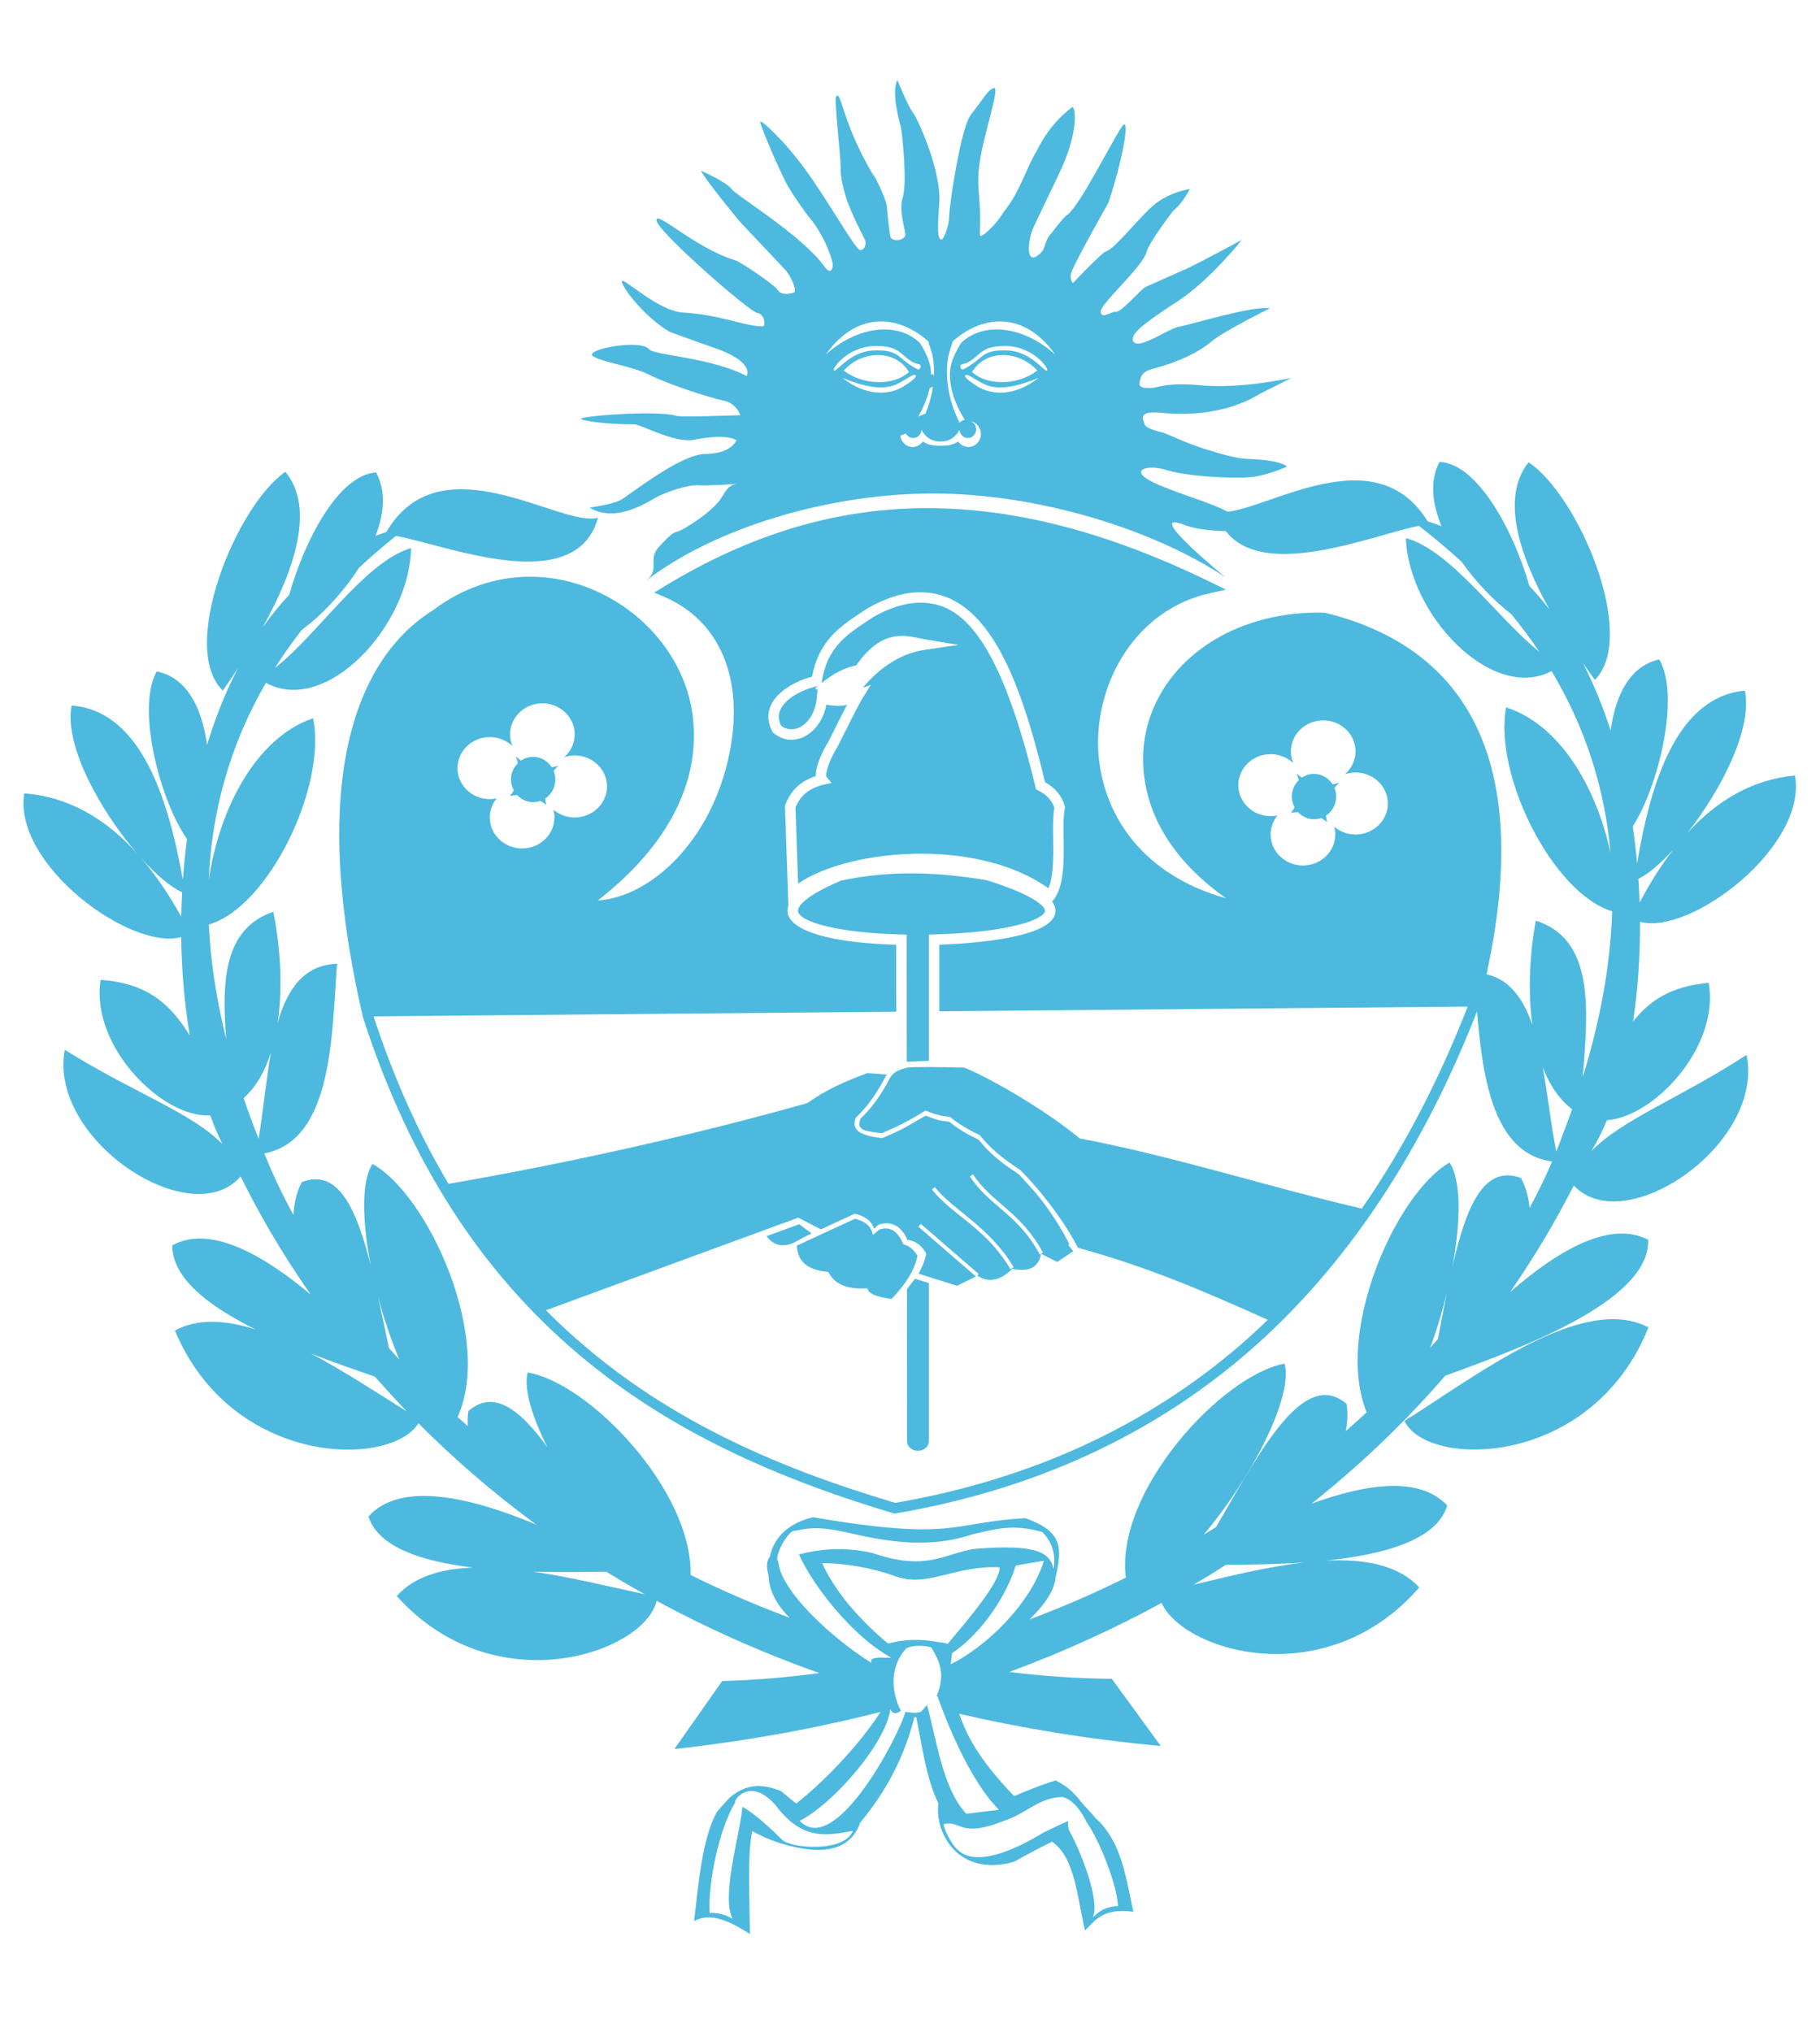 <?xml version="1.0" encoding="UTF-8" standalone="no"?>
<svg width="430px" height="480px" viewBox="0 0 430 480" version="1.1" xmlns="http://www.w3.org/2000/svg" xmlns:xlink="http://www.w3.org/1999/xlink" xmlns:sketch="http://www.bohemiancoding.com/sketch/ns">
    <!-- Generator: Sketch 3.3 (11970) - http://www.bohemiancoding.com/sketch -->
    <title>jujuy</title>
    <desc>Created with Sketch.</desc>
    <defs></defs>
    <g id="Page-1" stroke="none" stroke-width="1" fill="none" fill-rule="evenodd" sketch:type="MSPage">
        <g id="jujuy" sketch:type="MSArtboardGroup" fill="#4DB9DF">
            <g id="Imported-Layers" sketch:type="MSLayerGroup" transform="translate(5, 18.118)">
                <path d="M208.43,275.837 L208.431,275.835 C207.573,273.889 206.095,271.261 202.78,272.348 L201.222,273.64 C200.803,271.329 199.121,270.35 196.999,269.808 L183.258,276.16 C183.471,279.448 185.148,281.898 190.71,282.361 C192.421,285.724 195.664,286.44 199.988,286.258 C200.094,287.568 202.378,288.32 205.628,288.75 C208.913,285.364 211.091,281.969 211.77,278.574 C210.812,276.944 209.664,276.164 208.43,275.837" id="Fill-1" sketch:type="MSShapeGroup"></path>
                <path d="M183.833,271.096 L176.104,273.931 C177.748,276.093 179.867,276.724 182.782,275.35 C185.999,273.553 186.76,273.292 186.76,273.292 L183.833,271.096" id="Fill-2" sketch:type="MSShapeGroup"></path>
                <path d="M341.763,149.671 C334.924,138.192 323.61,130.453 308.133,126.666 L307.872,126.631 C307.375,126.618 306.889,126.611 306.396,126.611 C286.575,126.611 270.368,137.375 266.069,153.393 C264.537,159.096 261.75,177.901 284.685,194.108 C263.042,188.056 254.786,172.039 254.442,158.186 C254.068,143.125 263.134,125.841 281.185,121.943 L284.664,121.192 L281.467,119.627 C257.165,107.721 235.122,101.934 214.081,101.934 C192.614,101.934 172.183,108.047 151.619,120.624 L149.568,121.879 L151.783,122.815 C165.09,128.445 170.907,142.289 167.343,159.85 C163.054,180.984 148.398,193.867 136.231,194.619 C162.946,173.807 159.925,152.996 157.284,144.827 C152.28,129.356 136.708,118.127 120.256,118.127 C112.055,118.127 104.099,120.881 97.35,126.023 C84.63,133.854 65.562,156.772 80.799,222.385 C91.849,256.319 108.575,282.37 131.933,302.027 C151.093,318.151 174.651,330.02 206.071,339.38 L206.346,339.463 L206.63,339.413 C239.063,333.886 267.072,321.068 289.882,301.313 C312.723,281.532 331.016,254.214 344.249,220.122 L344.293,219.987 C352.27,189.536 351.418,165.878 341.763,149.671 L341.763,149.671 Z M295.135,160.046 C297.246,160.029 299.168,160.843 300.566,162.166 C300.205,161.327 299.997,160.414 299.989,159.454 C299.952,155.42 303.352,152.099 307.559,152.065 C311.765,152.029 315.226,155.291 315.263,159.326 C315.282,161.485 314.311,163.433 312.765,164.789 C313.529,164.534 314.344,164.387 315.196,164.379 C319.403,164.344 322.863,167.606 322.9,171.64 C322.937,175.675 319.536,178.994 315.33,179.03 C313.374,179.046 311.587,178.344 310.223,177.189 C310.378,177.759 310.471,178.352 310.476,178.966 C310.513,183 307.113,186.319 302.906,186.355 C298.7,186.39 295.239,183.127 295.202,179.094 C295.187,177.375 295.8,175.789 296.829,174.527 C296.325,174.634 295.804,174.692 295.269,174.697 C291.062,174.731 287.602,171.47 287.565,167.435 C287.528,163.401 290.93,160.082 295.135,160.046 L295.135,160.046 Z M110.653,156.02 C112.764,156.003 114.686,156.816 116.083,158.14 C115.722,157.301 115.515,156.387 115.506,155.427 C115.469,151.393 118.87,148.073 123.076,148.039 C127.282,148.003 130.744,151.265 130.781,155.3 C130.799,157.459 129.828,159.407 128.282,160.764 C129.046,160.508 129.862,160.36 130.714,160.354 C134.92,160.318 138.38,163.58 138.417,167.615 C138.454,171.649 135.052,174.968 130.847,175.003 C128.892,175.02 127.104,174.317 125.739,173.164 C125.895,173.733 125.989,174.326 125.994,174.94 C126.031,178.974 122.63,182.294 118.424,182.328 C114.218,182.364 110.756,179.102 110.719,175.067 C110.705,173.349 111.317,171.763 112.346,170.501 C111.842,170.606 111.321,170.666 110.786,170.671 C106.58,170.705 103.12,167.443 103.083,163.41 C103.046,159.375 106.448,156.056 110.653,156.02 L110.653,156.02 Z M316.744,267.408 C293.109,261.891 273.613,255.361 250.066,250.812 C241.427,243.632 227.729,235.982 222.8,234.101 C217.412,233.96 211.024,233.884 209.344,234.101 C206.881,234.722 206.156,235.326 205.403,236.303 C203.265,240.452 200.907,243.738 198.303,246.158 C197.199,248.932 199.357,249.109 203.352,249.584 C206.775,248.167 210.238,246.436 213.66,244.234 C215.267,244.887 216.839,245.533 219.482,245.749 C221.161,247.197 223.552,248.639 226.516,250.079 C228.621,252.829 231.831,255.568 236.04,258.277 C241.606,263.898 246.781,271.001 249.678,276.665 C265.675,281.042 278.782,286.593 294.526,293.684 C292.476,295.664 290.397,297.6 288.263,299.445 C265.867,318.844 238.361,331.454 206.499,336.929 C178.344,328.522 148.639,316.279 123.985,291.429 L183.618,269.542 C185.383,270.475 187.161,271.398 188.948,272.313 L196.817,268.675 L197.105,268.649 C199.124,269.164 200.853,270.102 201.494,272.174 L202.488,271.276 L202.644,271.185 C206.282,269.993 208.393,272.505 209.286,274.529 L209.261,274.77 C210.935,274.96 212.511,275.751 213.758,277.87 L213.81,278.182 C213.501,279.726 212.878,281.262 212.015,282.788 L221.12,285.647 L225.563,283.447 L211.984,271.682 L212.552,271.011 L226.218,282.851 L225.824,283.317 L225.935,283.263 C228.899,285.2 231.651,284.089 234.19,281.63 C237.537,282.286 240.256,281.846 240.96,278.094 L244.785,280.007 L248.567,277.482 L247.429,276.041 L247.633,275.772 C245.509,271.672 242.95,267.588 239.547,263.513 L235.751,259.345 L232.815,257.332 C230.948,255.958 229.334,254.573 227.986,253.18 L226.244,251.167 L224.198,250.122 C222.851,249.395 221.651,248.663 220.619,247.926 L219.309,246.904 L217.6,246.68 C217.04,246.576 216.533,246.451 216.059,246.313 L213.7,245.45 L208.703,248.329 C206.97,249.221 205.238,250.012 203.517,250.724 L203.301,250.754 C199.578,250.313 195.814,249.389 197.165,245.994 L197.275,245.833 C199.832,243.458 202.161,240.217 204.283,236.099 L204.326,236.033 C204.403,235.934 204.492,235.844 204.58,235.752 C203.065,235.622 201.531,235.503 199.962,235.401 C194.86,237.238 189.965,239.442 185.755,242.48 C158.601,250.15 128.438,256.83 100.969,261.56 C94.191,250.18 88.207,237.102 83.266,221.991 L206.747,220.89 L206.734,205.081 C184.789,204.37 181.505,199.689 181.123,197.682 C181.003,197.058 181.052,196.434 181.263,195.808 L180.458,172.252 L180.544,172.022 C181.824,168.611 184.127,166.427 187.74,165.222 C187.654,162.98 189.178,159.59 190.811,156.927 C192.449,153.627 193.958,150.6 195.115,148.387 C193.91,148.695 192.366,148.753 190.244,148.365 C189.187,153.762 185.377,156.653 181.998,156.653 C180.467,156.653 179.005,156.103 177.77,155.063 L177.59,154.912 L177.478,154.705 C176.337,152.588 176.231,150.417 177.17,148.423 C178.756,145.062 183.132,142.693 186.851,141.761 C188.424,133.27 193.49,129.897 198.396,126.631 C198.91,126.29 199.423,125.948 199.935,125.6 C204.403,123.06 208.563,121.801 212.389,121.801 C228.737,121.801 236.264,143.303 241.916,166.692 C244.318,168.016 245.837,169.844 246.55,172.265 L246.636,172.558 L246.576,172.856 C246.225,174.622 246.26,177.249 246.295,180.032 C246.367,185.549 246.439,191.766 243.574,194.874 C244.203,195.737 244.459,196.604 244.336,197.483 C243.49,203.521 224.49,204.801 216.926,205.07 L216.926,220.799 L341.761,219.686 C334.799,237.527 326.426,253.459 316.744,267.408 L316.744,267.408 Z M234.49,281.263 L233.74,281.716 C227.915,271.877 220.071,269.067 215.178,262.895 L215.86,262.343 C220.17,267.78 228.815,271.677 234.49,281.263 L234.49,281.263 Z M224.145,259.79 L224.875,259.304 C229.236,266.003 236.303,268.252 241.418,277.819 L240.649,278.239 C235.529,268.659 228.758,266.877 224.145,259.79 L224.145,259.79 Z" id="Fill-3" sketch:type="MSShapeGroup"></path>
                <path d="M212.598,183.565 C224.674,183.565 235.333,186.463 242.699,191.736 C243.941,188.923 243.879,184.268 243.825,180.064 C243.789,177.299 243.754,174.679 244.095,172.693 C243.494,170.912 242.281,169.617 240.297,168.632 L239.779,168.376 L239.645,167.815 C230.429,129.445 220.695,124.272 212.389,124.272 C208.997,124.272 205.245,125.423 201.241,127.694 C200.809,127.994 200.287,128.341 199.764,128.689 C194.936,131.903 190.375,134.939 189.152,142.969 L189.107,143.261 C191.837,141.01 194.585,139.603 197.285,139.073 C200.624,134.32 204.059,132.101 208.067,132.101 C209.542,132.101 210.882,132.379 212.178,132.648 C212.678,132.752 213.17,132.855 213.654,132.935 L221.488,134.236 L213.629,135.376 C208.172,136.168 203.192,139.194 198.824,144.375 L200.762,143.666 L198.856,146.716 C197.799,148.409 195.122,153.795 192.97,158.123 C190.585,162.021 190.007,164.786 190.227,165.358 L191.495,166.86 L189.536,167.267 C186.127,168.146 184.084,169.816 182.945,172.666 L183.559,190.633 C189.755,186.344 200.951,183.565 212.598,183.565" id="Fill-4" sketch:type="MSShapeGroup"></path>
                <path d="M179.543,153.319 C180.29,153.892 181.115,154.182 181.998,154.182 C184.606,154.182 187.602,151.488 188.012,146.494 L188.148,144.844 L187.584,144.532 L188.244,143.981 L188.17,143.996 C184.784,144.664 180.686,146.76 179.404,149.477 C178.826,150.705 178.871,151.963 179.543,153.319" id="Fill-5" sketch:type="MSShapeGroup"></path>
                <path d="M214.093,152.632 C211.222,152.632 207.507,153.774 202.812,156.11 C206.749,155.248 211.873,154.344 217.219,154.344 C217.906,154.344 218.584,154.359 219.249,154.39 C217.882,153.315 216.315,152.632 214.093,152.632" id="Fill-6" sketch:type="MSShapeGroup"></path>
                <path d="M211.192,283.973 L209.272,286.442 L209.302,322.377 C209.302,323.62 210.457,324.629 211.879,324.629 C213.299,324.629 214.456,323.62 214.456,322.378 L214.456,285.002 L211.192,283.973" id="Fill-7" sketch:type="MSShapeGroup"></path>
                <path d="M214.456,232.502 L214.456,202.67 L215.659,202.638 C233.287,202.167 241.61,199.139 241.889,197.141 C241.931,196.848 241.89,194.166 228.108,189.817 C221.362,188.721 215.682,188.209 210.24,188.209 C204.521,188.209 199.096,188.775 193.655,189.938 C183.796,194.156 183.426,196.575 183.549,197.218 C184.008,199.622 192.554,202.258 207.999,202.646 L209.202,202.676 L209.228,232.708 L214.456,232.502" id="Fill-8" sketch:type="MSShapeGroup"></path>
                <path d="M126.951,162.767 C126.439,162.938 125.907,163.066 125.363,163.156 C124.419,161.663 122.781,160.671 120.919,160.687 C119.88,160.697 118.917,161.026 118.105,161.57 C117.658,161.268 117.233,160.937 116.844,160.568 C117.065,161.084 117.238,161.622 117.364,162.177 C116.35,163.164 115.711,164.55 115.725,166.088 C115.732,167.006 115.989,167.855 116.397,168.609 C116.134,169.072 115.832,169.513 115.495,169.926 C116.044,169.811 116.611,169.75 117.189,169.727 C118.155,170.76 119.509,171.408 121.011,171.395 C121.591,171.39 122.14,171.265 122.661,171.081 C123.16,171.372 123.629,171.706 124.067,172.075 C123.93,171.575 123.849,171.055 123.797,170.527 C125.255,169.563 126.224,167.893 126.208,165.994 C126.201,165.281 126.052,164.604 125.797,163.984 C126.147,163.549 126.529,163.138 126.951,162.767" id="Fill-9" sketch:type="MSShapeGroup"></path>
                <path d="M311.434,166.793 C310.921,166.964 310.39,167.092 309.845,167.182 C308.901,165.69 307.263,164.697 305.402,164.714 C304.363,164.723 303.399,165.053 302.588,165.597 C302.141,165.295 301.716,164.964 301.327,164.596 C301.548,165.111 301.721,165.648 301.847,166.203 C300.832,167.19 300.194,168.576 300.207,170.114 C300.215,171.033 300.472,171.883 300.879,172.635 C300.616,173.098 300.315,173.539 299.978,173.952 C300.526,173.837 301.093,173.776 301.671,173.754 C302.637,174.785 303.991,175.434 305.494,175.422 C306.074,175.415 306.622,175.291 307.144,175.107 C307.643,175.399 308.112,175.732 308.549,176.101 C308.412,175.601 308.332,175.082 308.28,174.553 C309.738,173.59 310.706,171.918 310.69,170.021 C310.684,169.308 310.534,168.63 310.28,168.01 C310.631,167.575 311.011,167.164 311.434,166.793" id="Fill-10" sketch:type="MSShapeGroup"></path>
                <path d="M270.675,92.941 C275.626,94.494 286.493,94.985 290.44,94.614 C294.468,94.242 299.059,92.099 299.059,92.099 C299.059,92.099 297.894,90.596 290.156,90.328 C287.275,90.27 283.15,89.046 280.015,88.065 C275.23,86.595 270.601,84.283 269.859,84.122 C268.458,83.797 265.488,82.985 265.398,82.061 C265.308,81.221 263.23,78.801 269.572,79.417 C283.574,80.806 291.511,75.607 292.657,74.924 C293.805,74.325 300.115,71.159 300.115,71.159 C298.882,71.422 288.038,73.705 279.146,72.943 C270.167,72.098 268.699,73.541 266.889,73.557 C265.078,73.573 264.09,73.498 264.244,72.235 C264.48,70.973 264.716,69.71 267.344,69.013 C273.42,67.447 278.173,65.135 281.196,62.586 C284.219,60.038 295.036,54.73 295.036,54.73 C291.08,54.008 276.307,58.595 273.677,59.038 C271.047,59.482 264.506,64.332 262.929,62.749 C262.181,61.999 262.748,60.817 264.544,59.204 C266.342,57.675 269.533,55.461 273.215,53.074 C280.826,48.131 288.397,38.566 288.397,38.566 C288.397,38.566 277.748,44.293 275.452,45.322 C273.157,46.351 266.516,49.267 265.615,49.696 C264.795,50.039 259.742,55.801 258.671,55.557 C257.598,55.315 255.312,57.436 255.05,55.591 C254.787,53.743 264.754,45.249 265.874,41.456 C266.511,39.013 272.208,31.648 272.208,31.648 C274.58,29.778 276.114,26.486 276.114,26.486 C275.377,26.745 271.841,27.197 268.324,29.75 C264.808,32.303 258.299,40.935 256.244,41.29 C255.423,41.465 248.491,48.756 248.491,48.756 C248.491,48.756 247.827,48.173 247.979,46.744 C248.05,45.313 256.887,29.768 256.887,29.768 C260.496,18.809 262.058,9.044 260.106,11.751 C258.154,14.458 250.145,30.417 247.282,32.544 C245.973,33.395 243.616,36.862 242.881,37.626 C242.147,38.389 241.837,40.661 241.103,41.424 C237.596,45.07 237.637,40.194 238.759,36.654 C239.078,35.39 245.147,23.484 246.677,19.604 C250.059,10.916 248.869,6.302 248.136,7.318 C247.893,7.656 243.308,10.556 239.831,17.731 C237.477,21.451 236.126,27.095 231.972,32.176 C230.676,34.54 226.433,38.781 226.502,37.268 C226.91,27.176 225.341,26.518 226.675,18.942 C227.773,12.627 231.145,2.678 229.91,2.689 C228.594,2.702 227.137,5.572 224.449,8.874 C222.413,11.414 220.3,24.043 219.529,30.1 L219.529,30.184 C219.297,31.868 219.224,33.045 219.228,33.381 C219.241,34.979 218.037,38.436 217.46,38.441 C216.967,38.446 216.226,38.452 216.895,30.124 C217.571,22.469 211.785,9.828 210.703,8.493 C209.539,7.075 207.017,0.792 207.017,0.792 C205.479,3.748 207.597,10.873 207.853,11.964 C208.109,13.055 209.448,25.231 208.242,28.688 C207.28,31.554 208.966,36.247 208.893,37.424 C208.739,38.603 206.11,39.13 205.442,37.959 C205.107,37.29 204.471,30.235 204.471,30.235 C204.129,28.726 202.03,23.868 201.2,23.036 C193.769,10.577 193.7,2.508 192.486,4.872 C192.167,6.136 193.682,19.656 193.614,21.337 C193.468,23.441 194.322,27.132 195.501,30.315 L195.584,30.398 C197.016,34.168 199.021,37.764 199.273,38.351 C199.858,39.438 199.295,40.956 198.225,40.966 C197.157,40.976 190.637,29.265 185.308,22.001 C180.395,15.151 174.589,9.907 174.595,10.664 C174.601,11.252 177.628,18.79 180.391,24.397 C181.9,27.578 185.812,32.755 185.812,32.755 C189.883,37.426 191.745,43.377 191.755,44.471 C191.755,44.471 191.615,47.497 189.699,44.741 C184.453,37.474 168.902,28.03 167.901,26.611 C166.818,24.938 160.623,22.22 160.623,22.22 C161.295,23.896 169.445,33.91 170.11,34.576 L180.325,45.413 C181.901,46.996 183.331,50.598 182.675,50.94 C182.102,51.281 179.473,51.724 178.804,50.469 C178.134,49.215 169.692,43.574 168.62,43.332 C159.299,40.557 149.673,31.228 150.108,33.998 C150.543,36.767 172.1,55.573 173.912,55.809 C175.724,56.045 175.913,58.985 175.255,58.991 C171.059,59.029 165.275,56.222 156.301,55.714 C150.372,55.346 141.907,47.017 141.919,48.361 C141.93,49.706 147.174,56.72 153.212,60.28 C153.212,60.28 160.641,62.988 163.282,63.889 C173.598,67.327 171.406,70.709 171.406,70.709 C162.809,66.248 149.474,65.861 148.309,64.359 C146.396,61.938 133.004,64.411 135.074,65.989 C137.145,67.484 144.394,68.344 148.361,70.411 C152.824,72.64 162.562,75.832 165.776,76.476 C168.991,77.035 169.921,79.969 169.921,79.969 C168.934,79.978 156.1,80.513 154.698,80.105 C150.16,78.717 131.164,80.231 132.322,80.892 C133.48,81.554 139.903,82.169 144.841,82.126 C146.322,82.112 154.508,86.663 158.944,85.783 C166.83,84.199 168.985,85.862 168.985,85.862 C168.985,85.862 167.942,89.065 161.688,89.12 C155.516,89.176 143.26,99.288 141.373,100.145 C139.407,101.088 134.311,101.806 134.311,101.806 C140.846,105.782 148.778,99.911 150.664,99.053 C152.63,98.112 157.306,96.389 160.022,96.533 C162.74,96.677 169.072,96.2 169.072,96.2 C168.252,96.459 167.344,96.131 165.479,99.426 C163.532,102.722 156.166,107.326 154.933,107.505 C153.7,107.684 151.908,109.803 150.765,110.989 C147.829,114.041 151.153,116.359 147.625,119.087 C163.633,106.708 191.072,98.19 216.753,98.473 C239.916,98.728 266.78,106.502 284.486,118.237 C284.486,118.237 264.415,101.823 274.983,105.931 C281.919,108.643 297.868,106.736 297.868,106.736 C296.798,106.745 289.132,105.3 288.221,104.721 C283.253,101.066 276.989,99.861 268.895,96.486 C260.801,93.113 265.724,91.387 270.675,92.941 L270.675,92.941 Z M214.349,62.547 C214.526,63.598 215.176,64.969 215.375,66.151 C215.628,67.648 215.717,69.188 215.653,70.747 L215.432,70.191 L214.973,70.411 C214.967,69.811 214.923,69.223 214.826,68.651 C214.493,66.68 213.43,64.707 212.379,62.944 C207.133,57.82 197.622,58.844 190.081,65.676 C197.295,55.429 207.133,56.112 214.349,62.547 L214.349,62.547 Z M215.424,73.199 C215.118,75.336 214.529,77.489 213.666,79.606 L211.934,80.274 C213.22,78.068 214.164,75.788 214.637,73.577 L215.424,73.199 L215.424,73.199 Z M192.047,69.433 C191.393,69.091 195.327,63.626 201.887,63.626 C206.15,63.626 207.133,64.652 209.101,66.36 C211.067,68.066 212.052,67.725 212.379,68.066 C212.707,68.408 212.379,69.433 211.724,69.091 C211.067,68.75 209.755,68.066 207.789,66.36 C205.82,64.652 203.853,64.652 201.887,64.652 C195.983,64.652 192.705,69.776 192.047,69.433 L192.047,69.433 Z M209.755,69.776 L209.755,69.776 C208.099,71.328 205.436,72.181 202.573,72.162 C202.562,72.162 202.552,72.166 202.541,72.166 C202.519,72.166 202.497,72.16 202.473,72.158 C199.7,72.121 196.748,71.27 194.344,69.433 C198.607,64.652 206.477,64.309 209.755,69.776 L209.755,69.776 Z M194.017,71.142 C200.575,73.873 204.509,73.873 207.133,72.507 C209.755,71.142 210.411,70.457 211.067,70.457 C211.724,70.457 211.723,71.142 208.444,73.19 C205.165,75.241 199.59,75.581 194.017,71.142 L194.017,71.142 Z M223.795,87.486 C222.838,87.486 221.916,86.982 221.373,86.17 C220.061,87.194 218.095,87.194 217.439,87.194 L216.973,87.19 L216.97,87.194 C216.312,87.194 214.346,87.194 213.034,86.17 C212.492,86.982 211.57,87.486 210.613,87.486 C209.117,87.486 207.888,86.311 207.7,84.804 L209.024,84.295 C209.359,84.93 210,85.369 210.742,85.369 C211.795,85.369 212.672,84.503 212.71,83.407 C213.034,84.121 214.346,86.17 216.97,86.17 L217.439,86.17 C220.061,86.17 221.373,84.121 221.698,83.407 C221.737,84.503 222.614,85.369 223.666,85.369 C224.749,85.369 225.633,84.447 225.633,83.319 C225.633,82.455 225.104,81.679 224.327,81.39 C224.322,81.389 224.318,81.386 224.313,81.386 L224.324,81.389 L224.326,81.389 C225.727,81.648 226.746,82.928 226.746,84.413 C226.746,86.105 225.42,87.486 223.795,87.486 L223.795,87.486 Z M225.965,73.19 C222.685,71.142 222.684,70.457 223.341,70.457 C223.997,70.457 224.653,71.142 227.276,72.507 C229.899,73.873 233.834,73.873 240.393,71.142 C234.817,75.581 229.243,75.241 225.965,73.19 L225.965,73.19 Z M224.653,69.776 L224.654,69.774 C227.934,64.309 235.803,64.652 240.065,69.433 L240.063,69.433 C237.659,71.269 234.708,72.121 231.935,72.158 C231.912,72.16 231.891,72.166 231.867,72.166 C231.856,72.166 231.846,72.162 231.835,72.162 C228.972,72.181 226.31,71.328 224.653,69.776 L224.653,69.776 Z M242.361,69.433 C241.705,69.776 238.427,64.652 232.523,64.652 C230.557,64.652 228.59,64.652 226.621,66.36 C224.653,68.066 223.341,68.75 222.685,69.091 C222.031,69.433 221.702,68.408 222.031,68.066 C222.358,67.725 223.342,68.066 225.309,66.36 C227.277,64.652 228.26,63.626 232.523,63.626 C239.081,63.626 243.017,69.091 242.361,69.433 L242.361,69.433 Z M222.029,62.944 C220.979,64.707 219.917,66.68 219.582,68.651 C218.937,72.461 220.368,76.924 222.946,81.055 C222.685,81.048 222.029,81.389 221.702,81.73 C219.137,76.603 218.188,71.144 219.034,66.151 C219.234,64.969 219.882,63.598 220.06,62.547 C227.276,56.112 237.113,55.429 244.328,65.676 C236.785,58.844 227.276,57.82 222.029,62.944 L222.029,62.944 Z" id="Fill-11" sketch:type="MSShapeGroup"></path>
                <path d="M326.819,317.568 C332.21,328.909 371.191,328.718 384.466,295.468 C368.893,287.328 343.864,306.908 326.819,317.568" id="Fill-12" sketch:type="MSShapeGroup"></path>
                <path d="M419.096,165.095 C409.028,166.012 400.673,171.02 393.698,178.612 C401.669,168.481 409.108,154.028 407.244,145.048 C391.009,146.528 384.86,167.295 381.799,185.875 C381.532,182.943 381.186,180.01 380.755,177.087 C386.753,167.96 392.061,146.364 387.028,137.67 C380.141,139.186 376.708,145.949 375.537,154.455 C373.733,148.886 371.554,143.536 368.986,138.518 C369.932,139.892 370.876,141.231 371.804,142.515 C382.079,132.164 367.963,98.971 356.148,91.093 C349.507,99.368 353.939,112.996 361.067,125.853 C359.579,123.909 357.999,122.066 356.342,120.316 C352.799,107.87 344.353,91.474 335.113,90.987 C332.738,95.456 333.364,100.846 335.589,106.195 C334.513,105.781 333.418,105.395 332.302,105.044 C319.047,83.512 291.029,105.022 282.309,102.675 C287.959,121.865 319.18,108.109 330.244,106.124 C333.827,108.895 337.207,111.725 340.341,114.624 C343.835,119.572 348.163,123.978 352.011,126.925 C354.432,129.853 356.644,132.836 358.68,135.866 C348.899,128.007 337.716,111.85 327.164,109.001 C327.756,127.054 347.443,147.872 361.574,140.427 C369.657,153.9 374.176,168.311 375.523,183.458 C372.126,167.657 363.414,152.999 350.841,149 C347.861,164.944 361.832,192.912 375.89,197.173 C375.494,209.834 373.093,222.938 368.934,236.371 C370.302,220.144 371.632,203.764 357.862,199.384 C356.439,206.996 355.936,215.918 357.03,223.985 C354.576,216.851 350.616,211.827 343.212,211.708 C344.759,227.865 344.732,254.006 361.709,256.278 C360.14,259.938 358.364,263.603 356.387,267.263 C356.169,264.812 355.536,262.425 354.365,260.185 C345.496,256.882 341.355,267.116 338.172,281.07 C340.115,270.506 340.293,260.737 337.47,256.53 C324.791,263.824 310.197,296.741 317.899,315.54 C316.282,317.031 314.637,318.507 312.959,319.967 C313.377,317.872 313.477,315.721 313.15,313.535 C303.073,305.072 293.108,324.049 282.293,342.667 C281.328,343.271 280.356,343.866 279.38,344.458 C290.25,331.615 300.631,312.129 298.506,304.039 C283.813,306.683 258.451,334.053 260.984,354.595 C253.632,358.25 246.021,361.556 238.21,364.492 C241.557,361.256 244.073,357.898 244.408,354.479 C246.04,347.404 245.95,343.643 237.279,340.553 C219.517,341.495 220.958,346.095 187.085,340.322 C181.352,341.685 177.838,345.05 176.889,349.657 C176.16,350.552 175.944,351.925 176.591,354.059 C176.662,357.787 178.614,361.1 181.543,364.058 C173.522,361.072 165.709,357.699 158.172,353.961 C158.539,333.684 133.916,308.438 119.665,306.134 C118.704,310.06 120.722,316.6 124.3,323.731 C117.875,314.917 111.693,309.99 105.642,315.254 C105.484,316.448 105.45,317.629 105.523,318.795 C104.712,318.083 103.912,317.366 103.116,316.645 C111.582,297.911 96.059,264.064 82.999,256.855 C80.287,261.053 80.587,270.61 82.631,280.973 C79.24,267.483 74.926,257.764 66.28,261.16 C65.047,263.619 64.456,266.24 64.346,268.921 C61.681,264.075 59.376,259.213 57.451,254.368 C73.82,251.309 73.375,225.578 74.634,209.575 C66.758,209.842 62.878,215.595 60.599,223.502 C61.854,215.002 61.219,205.392 59.562,197.296 C47.874,201.244 47.335,213.738 48.452,227.386 C46.152,218.181 44.757,209.14 44.338,200.297 C58.466,196.218 72.259,167.615 68.974,151.569 C55.622,156.079 46.878,172.668 44.321,189.714 C45.045,173.364 49.367,157.774 57.827,143.194 C72.12,151.023 91.828,129.611 92.115,111.373 C81.213,114.525 69.877,132.027 59.966,139.676 C61.898,136.627 64.014,133.624 66.325,130.669 C70.702,127.482 75.929,122.075 79.815,116.027 C82.55,113.474 85.453,110.965 88.53,108.502 C99.722,110.356 130.991,123.41 136.295,104.185 C127.6,106.691 99.131,85.6 86.279,107.563 C85.411,107.855 84.557,108.166 83.715,108.496 C85.778,103.179 86.263,97.861 83.843,93.494 C74.807,94.131 66.794,109.999 63.337,122.402 C61.077,124.787 58.989,127.374 57.051,130.115 C64.56,116.582 69.535,101.911 62.419,93.351 C50.74,101.439 37.193,134.878 47.644,145.045 C48.814,143.363 50.01,141.594 51.203,139.766 C48.268,145.421 45.849,151.517 43.917,157.883 C42.703,149.02 39.15,141.939 32.021,140.501 C27.08,149.387 32.947,171.275 39.181,180.101 C38.756,183.318 38.429,186.547 38.201,189.77 C34.867,171.035 28.415,149.771 11.911,148.561 C10.101,158.097 18.81,173.572 27.449,183.573 C20.123,175.436 11.333,170.1 0.728,169.323 C-1.957,186.093 25.862,206.566 37.811,203.261 C37.91,211.354 38.608,219.217 39.839,226.523 C35.064,218.792 29.608,214.163 18.779,213.37 C16.27,229.048 33.438,246.125 44.668,245.378 C45.549,247.791 46.511,250.054 47.543,252.161 C40.215,244.666 25.883,239.715 10.305,229.883 C6.3,251.097 40.171,273.376 51.851,259.81 C55.649,267.547 61.036,277.178 68.407,287.723 C57.024,278.164 44.613,271.227 35.735,276.07 C35.578,283.885 44.536,290.565 55.368,295.952 C48.322,293.716 41.716,293.286 36.325,296.227 C49.816,328.405 87.182,328.732 93.869,318.134 C101.914,326.221 111.147,334.313 121.706,342.062 C106.323,335.618 89.674,331.647 82.045,340.152 C84.422,347.53 94.926,350.798 106.802,352.218 C99.345,352.473 92.897,354.3 88.73,358.943 C111.925,384.724 147.285,372.341 150.133,360.073 C161.728,366.368 174.519,372.14 188.589,377.139 C181.026,378.167 173.365,378.809 165.629,379.013 L154.343,395.082 C171.873,393.148 188.059,390.145 203.037,386.321 C197.729,394.601 188.948,403.422 183.135,407.947 C181.76,406.905 180.527,405.856 179.482,404.99 C174.727,403.099 171.018,403.41 167.243,406.706 C167.243,406.706 164.321,409.955 164.373,409.955 C160.72,416.493 159.903,428.323 158.997,435.725 C163.044,433.529 167.59,435.891 172.193,438.779 C171.912,425.391 171.742,419.242 172.737,414.478 C174.561,415.475 176.6,416.445 178.815,417.159 C190.954,421.066 196.297,417.995 198.223,412.497 C202.461,407.356 208.04,399.41 211.041,387.572 C211.192,387.583 211.34,387.593 211.485,387.602 C212.93,394.655 213.855,402.178 216.725,407.945 C215.731,414.397 221.072,425.537 234.596,421.715 C237.428,420.109 240.591,418.415 243.573,416.974 C248.992,420.76 249.502,430.085 251.337,437.914 C253.487,436.071 255.191,432.47 262.782,433.54 C261.05,425.95 260.188,417.312 254.069,411.602 L254.006,411.633 C253.355,410.749 252.552,409.919 251.846,409.169 C251.502,408.806 251.183,408.46 250.919,408.136 C248.907,405.671 247.61,404.098 244.414,402.496 C240.787,403.625 237.53,404.966 234.612,406.213 C225.959,397.198 223.442,391.83 221.596,386.742 C236.303,390.163 252.138,392.783 269.239,394.361 L257.68,378.497 C249.521,378.427 241.437,377.867 233.458,376.881 C246.552,372.032 258.521,366.527 269.44,360.563 C274.753,372.21 308.462,382.076 330.324,356.91 C325.304,351.508 317.164,350.097 307.966,350.591 C321.547,349.228 334.405,345.893 336.935,337.56 C330.433,330.561 317.77,332.404 304.866,337.123 C317.294,327.253 327.733,316.965 336.45,306.908 C352.106,301.117 384.953,289.722 384.398,274.774 C375.398,270.07 363.037,277.312 351.777,287.142 C358.171,277.894 363.1,269.294 366.823,261.947 C378.899,274.844 411.997,252.106 407.652,231.082 C392.378,241.102 378.248,246.305 370.991,253.823 C372.316,251.637 373.538,249.191 374.652,246.528 C385.844,245.779 401.368,229.115 398.697,214.074 C390.086,214.858 384.924,218.017 380.834,223.216 C381.954,215.806 382.521,207.837 382.468,199.647 C394.402,202.928 422.075,181.875 419.096,165.095 L419.096,165.095 Z M37.823,198.449 C34.992,193.345 31.862,188.68 28.396,184.647 C31.925,188.57 35.374,191.504 38.024,192.664 C37.922,194.598 37.857,196.528 37.823,198.449 L37.823,198.449 Z M52.559,241.312 C55.533,238.653 57.633,234.88 59.022,230.486 C57.854,237.058 57.203,244.31 56.1,250.891 C54.825,247.683 53.638,244.488 52.559,241.312 L52.559,241.312 Z M89.37,303.084 C88.536,302.184 87.715,301.28 86.904,300.372 C86.033,296.341 85.206,292.285 84.353,288.381 C85.727,293.526 87.448,298.604 89.37,303.084 L89.37,303.084 Z M68.501,301.671 C74.069,303.833 79.39,305.656 83.599,307.125 C85.973,309.843 88.479,312.579 91.117,315.321 C84.258,311.056 76.396,305.853 68.501,301.671 L68.501,301.671 Z M120.951,353.176 C127.459,353.348 133.586,353.234 138.245,353.195 C141.182,355.001 144.209,356.774 147.317,358.512 C139.335,356.806 129.99,354.482 120.951,353.176 L120.951,353.176 Z M200.906,374.744 C191.77,369.073 179.156,357.593 178.863,350.572 C178.007,350.862 179.403,345.897 182.206,343.621 C185.941,343.024 187.306,342.283 194.645,343.81 C205.168,346.309 214.86,347.699 224.785,344.349 C230.35,343.096 234.109,341.85 241.221,343.797 C243.972,346.447 244.434,349.93 243.889,352.49 C243.1,349.088 240.876,346.46 225.015,347.829 C218.003,349.014 213.81,353.13 201.186,348.789 C194.419,347.223 188.705,347.845 183.773,349.095 C186.868,356.213 196.157,368.223 205.305,373.355 C206.371,373.956 199.847,372.612 200.906,374.744 L200.906,374.744 Z M231.174,352.159 C231.299,355.613 224.148,363.955 218.906,370.253 C218.357,370.048 217.765,369.922 217.119,369.898 C213.243,369.115 209.193,368.996 204.808,370.162 C196.039,362.86 191.361,355.922 189.262,351.158 C194.425,351.21 200.594,352.116 206.571,354.279 C214.202,357.04 220.792,351.575 231.174,352.159 L231.174,352.159 Z M179.714,416.453 C175.147,411.927 172.364,409.822 170.395,408.719 C169.934,414.925 165.282,429.848 168.099,435.204 C165.769,433.834 163.571,433.69 162.672,433.845 C162.227,426.41 164.971,413.869 168.735,407.632 C168.133,407.437 172.126,401.4 178.196,408.308 C184.474,416.691 190.165,415.6 196.519,414.407 C194.482,419.649 181.599,418.552 179.714,416.453 L179.714,416.453 Z M246.095,406.423 C249.461,407.28 251.668,412.237 251.737,412.358 C254.999,417.079 258.967,427.428 259.141,432.189 C255.949,432.326 254.459,433.613 253.197,434.893 C254.982,430.646 250.15,418.852 247.5,414.121 C247.327,413.244 247.292,412.585 247.357,412.088 C245.805,412.728 243.958,413.668 241.512,414.84 C233.614,419.617 225.089,422.882 221.141,418.747 C220.028,417.914 217.994,414.134 217.954,412.818 C222.276,411.796 221.582,416.309 232.398,411.976 C237.562,410.299 240.535,406.44 246.095,406.423 L246.095,406.423 Z M231.021,409.435 L223.295,410.391 C217.728,404.359 216.372,393.283 214.018,384.657 C213.592,385.194 213.119,385.734 212.59,386.279 C211.133,386.811 208.901,386.262 208.919,386.283 C207.631,391.403 192.435,420.893 183.933,412.052 C191.888,408.032 204.381,393.631 205.359,385.624 C205.989,387.188 207.066,386.551 207.844,386.071 C205.308,381.138 205.476,375.312 208.955,371.494 C210.007,370.471 213.608,370.52 215.082,371.118 C216.11,373.168 218.899,376.594 216.258,382.643 L216.463,382.541 C218.391,388.012 223.912,402.337 231.021,409.435 L231.021,409.435 Z M219.599,375.061 L219.952,372.445 C227.453,367.347 233.067,358.153 234.975,351.727 L241.638,350.607 C238.432,360.946 227.848,371.024 219.599,375.061 L219.599,375.061 Z M277.011,356.266 C279.616,354.727 282.154,353.161 284.632,351.573 C289.99,351.533 296.569,351.457 303.244,350.993 C294.573,351.977 285.312,354.256 277.011,356.266 L277.011,356.266 Z M334.714,298.232 C334.11,298.93 333.502,299.627 332.885,300.32 C334.413,296.232 335.764,291.772 336.847,287.286 C336.13,290.846 335.435,294.541 334.714,298.232 L334.714,298.232 Z M364.534,249.087 C363.965,250.698 363.342,252.314 362.689,253.931 C361.438,247.597 360.668,240.53 359.49,234.01 C361.075,238.13 363.343,241.591 366.439,243.935 C365.831,245.647 365.196,247.364 364.534,249.087 L364.534,249.087 Z M382.093,189.519 C384.432,188.379 387.349,185.88 390.367,182.563 C387.446,186.323 384.792,190.548 382.377,195.111 C382.312,193.253 382.22,191.388 382.093,189.519 L382.093,189.519 Z" id="Fill-13" sketch:type="MSShapeGroup"></path>
            </g>
        </g>
    </g>
</svg>